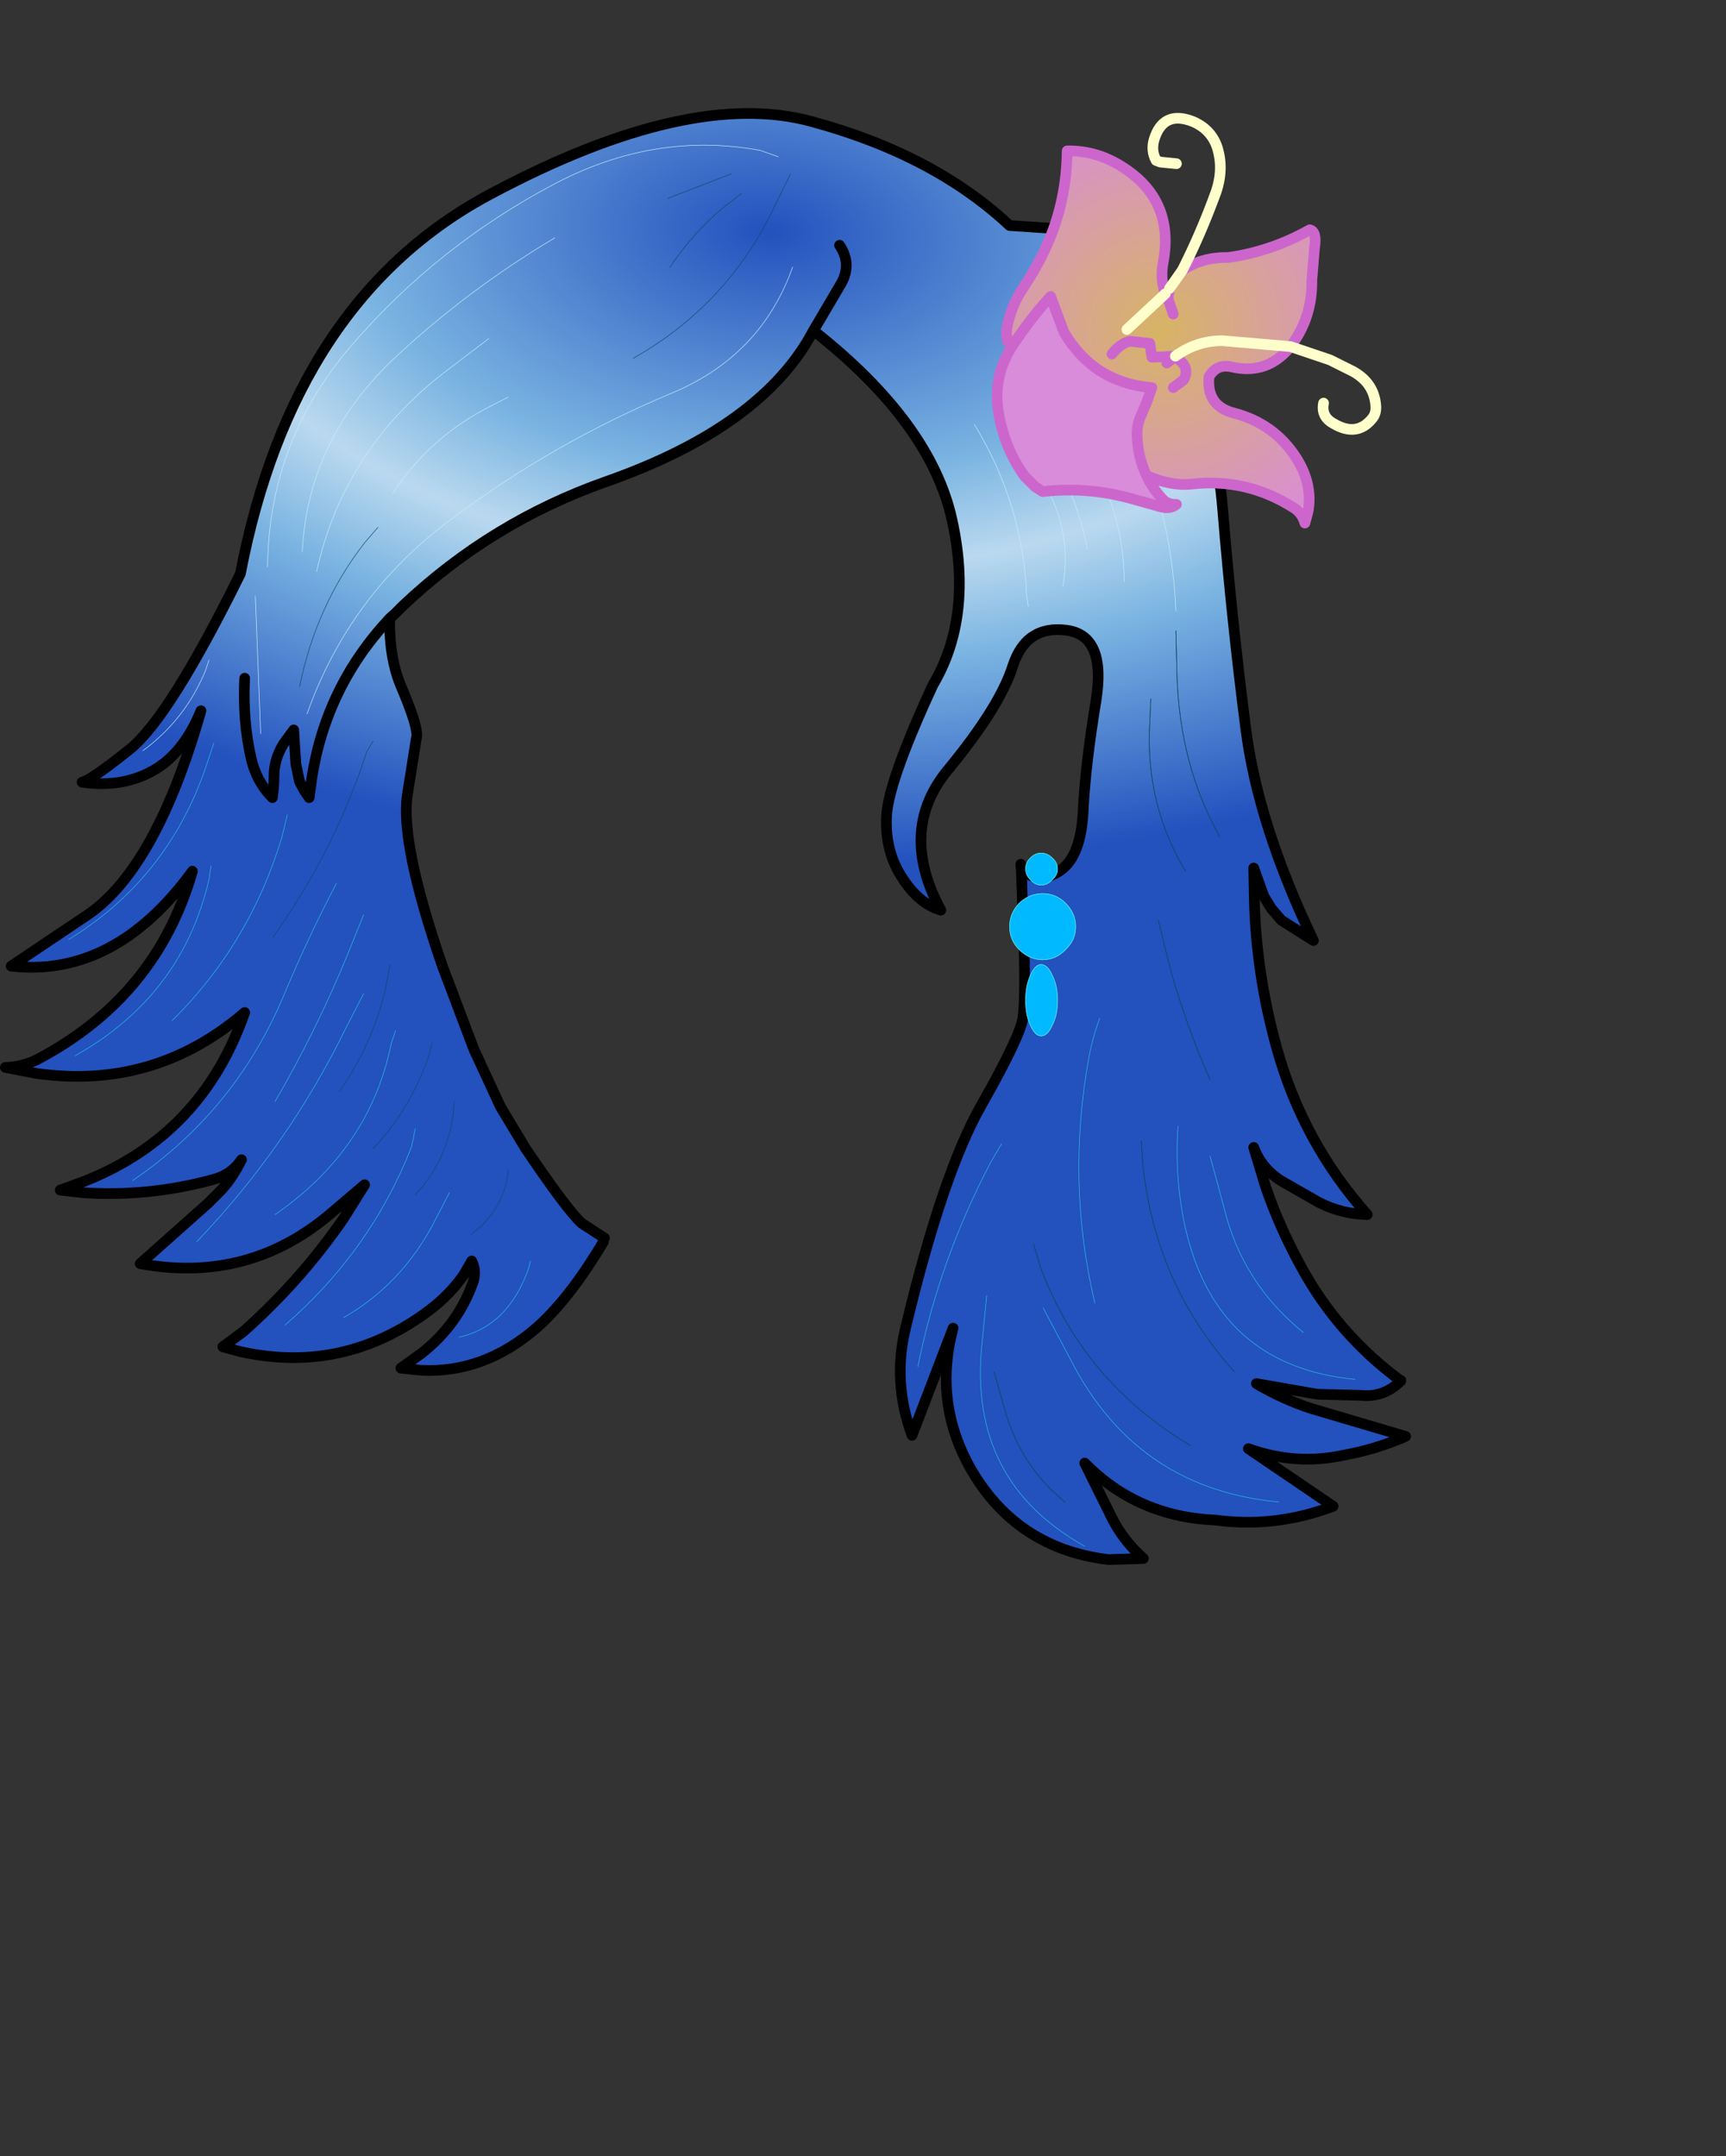 <svg xmlns:xlink="http://www.w3.org/1999/xlink" xmlns="http://www.w3.org/2000/svg" height="202.2px" width="161.9px">
  <rect width="100%" height="100%" fill="#333333" stroke="none"/>
  <g transform="matrix(1.0, 0.0, 0.0, 1.0, 74.15, 81.7)">
    <g data-characterId="1407" height="136.6" transform="matrix(1.0, 0.0, 0.0, 1.0, -74.15, -71.55)" width="132.35" xlink:href="#shape0"><g id="shape0" transform="matrix(1.0, 0.0, 0.0, 1.0, 74.15, 71.55)">
      <path d="M-17.55 34.75 Q-20.7 40.05 -23.8 42.8 -28.75 47.1 -34.65 46.8 L-36.55 46.6 -34.6 45.2 Q-31.15 42.5 -29.75 38.45 -29.45 37.5 -29.9 36.55 L-30.65 37.85 Q-31.95 39.7 -33.85 41.15 -41.9 47.2 -51.6 45.05 L-53.25 44.6 -51.3 43.15 Q-46.0 38.45 -41.95 32.6 L-39.95 29.4 -42.95 31.95 Q-50.75 38.7 -61.0 36.8 L-54.65 31.15 -53.35 29.85 Q-52.25 28.6 -51.5 27.05 -52.45 28.5 -54.3 28.95 -60.25 30.55 -66.35 30.15 L-68.5 29.9 -66.3 29.1 Q-55.2 24.75 -51.2 13.25 -59.7 20.55 -70.8 18.95 L-73.65 18.4 Q-72.0 18.35 -70.55 17.6 -59.45 11.7 -56.1 0.0 -63.4 10.0 -73.1 8.9 L-65.8 4.0 Q-59.45 -0.45 -55.3 -15.05 -56.95 -11.0 -59.85 -9.4 -62.75 -7.8 -66.45 -8.35 -65.65 -8.5 -61.9 -11.5 -58.2 -14.55 -51.6 -27.9 -46.65 -53.7 -28.05 -63.55 -9.45 -73.45 2.0 -70.3 13.45 -67.2 20.55 -60.55 L25.05 -60.25 Q27.55 -60.25 29.3 -58.6 39.35 -48.9 40.55 -33.8 41.4 -23.5 42.7 -13.4 43.85 -4.35 49.05 6.5 L46.05 4.6 45.1 3.5 44.4 2.35 43.45 -0.3 43.5 2.4 Q43.65 9.55 45.6 16.55 48.05 25.4 54.1 32.2 51.7 32.15 49.55 31.05 L46.05 29.05 Q44.2 27.9 43.45 25.9 L44.55 29.55 Q45.85 33.35 47.85 37.0 51.3 43.4 57.2 47.75 L57.25 47.8 56.85 48.15 Q55.4 49.35 53.5 49.15 L49.5 49.05 49.15 49.0 43.7 48.05 Q46.25 49.55 48.9 50.4 L57.7 53.0 Q54.95 54.2 51.95 54.75 47.4 55.75 42.95 54.15 L50.9 59.55 Q45.5 61.6 39.9 60.85 32.55 60.55 27.6 55.5 L30.1 60.55 Q31.15 62.7 33.1 64.45 L29.8 64.55 Q21.15 63.5 16.85 55.95 13.4 49.75 15.25 42.85 L11.4 52.9 Q9.55 47.9 10.8 42.8 14.3 28.2 17.95 21.85 21.55 15.5 21.8 13.75 22.05 12.0 21.9 6.8 L21.65 -0.05 Q23.5 1.2 25.35 -0.1 27.25 -1.45 27.45 -5.65 27.65 -9.85 28.65 -15.95 29.65 -22.1 25.9 -22.6 22.1 -23.1 20.85 -19.25 19.65 -15.45 14.8 -9.55 10.05 -3.85 14.1 3.65 12.05 3.05 10.5 0.65 8.9 -1.75 9.0 -4.95 9.05 -8.15 13.35 -17.45 17.15 -23.85 15.15 -32.95 13.15 -42.05 2.15 -50.7 -2.6 -41.7 -17.25 -36.55 -28.05 -32.75 -36.35 -24.9 L-37.05 -24.2 -37.6 -23.7 Q-37.65 -19.85 -36.45 -17.15 L-36.0 -16.05 Q-34.85 -13.15 -35.1 -12.45 L-35.95 -7.1 Q-36.6 -2.55 -32.65 8.9 L-29.7 16.7 -27.2 22.1 -29.7 16.7 -27.45 21.5 -27.2 22.1 -24.85 26.0 Q-21.0 31.7 -19.6 33.0 L-17.45 34.4 -17.55 34.75 M2.15 -50.7 L4.8 -55.2 Q5.75 -57.0 4.6 -58.7 5.75 -57.0 4.8 -55.2 L2.15 -50.7 M-51.2 -18.1 Q-51.4 -14.15 -50.6 -10.6 -50.1 -8.4 -48.6 -6.9 -48.45 -7.9 -48.45 -8.9 -48.45 -10.5 -47.55 -11.95 L-46.6 -13.25 -46.4 -10.05 -46.05 -8.4 -45.6 -7.55 -45.15 -6.9 -44.9 -8.75 Q-43.55 -17.35 -37.6 -23.7 -43.55 -17.35 -44.9 -8.75 L-45.15 -6.9 -45.6 -7.55 -46.05 -8.4 -46.4 -10.05 -46.6 -13.25 -47.55 -11.95 Q-48.45 -10.5 -48.45 -8.9 -48.45 -7.9 -48.6 -6.9 -50.1 -8.4 -50.6 -10.6 -51.4 -14.15 -51.2 -18.1" fill="url(#gradient0)" fill-rule="evenodd" stroke="none"/>
      <path d="M57.2 47.75 Q51.3 43.4 47.85 37.0 45.85 33.35 44.55 29.55 L43.45 25.9 Q44.2 27.9 46.05 29.05 L49.55 31.05 Q51.7 32.15 54.1 32.2 48.05 25.4 45.6 16.55 43.65 9.55 43.5 2.4 L43.45 -0.3 44.4 2.35 45.1 3.5 46.05 4.6 49.05 6.5 Q43.85 -4.35 42.7 -13.4 41.4 -23.5 40.55 -33.8 39.35 -48.9 29.3 -58.6 27.55 -60.25 25.05 -60.25 L20.55 -60.55 Q13.45 -67.2 2.0 -70.3 -9.45 -73.45 -28.05 -63.55 -46.65 -53.7 -51.6 -27.9 -58.2 -14.55 -61.9 -11.5 -65.65 -8.5 -66.45 -8.35 -62.75 -7.8 -59.85 -9.4 -56.95 -11.0 -55.3 -15.05 -59.45 -0.45 -65.8 4.0 L-73.1 8.9 Q-63.4 10.0 -56.1 0.0 -59.45 11.7 -70.55 17.6 -72.0 18.35 -73.65 18.4 L-70.8 18.95 Q-59.7 20.55 -51.2 13.25 -55.2 24.75 -66.3 29.1 L-68.5 29.9 -66.35 30.15 Q-60.25 30.55 -54.3 28.95 -52.45 28.5 -51.5 27.05 -52.25 28.6 -53.35 29.85 L-54.65 31.15 -61.0 36.8 Q-50.75 38.7 -42.95 31.95 L-39.95 29.4 -41.95 32.6 Q-46.0 38.45 -51.3 43.15 L-53.25 44.6 -51.6 45.05 Q-41.9 47.2 -33.85 41.15 -31.95 39.7 -30.65 37.85 L-29.9 36.55 Q-29.45 37.5 -29.75 38.45 -31.15 42.5 -34.6 45.2 L-36.55 46.6 -34.65 46.8 Q-28.75 47.1 -23.8 42.8 -20.7 40.05 -17.55 34.75 M-17.45 34.4 L-19.6 33.0 Q-21.0 31.7 -24.85 26.0 L-27.2 22.1 -29.7 16.7 -32.65 8.9 Q-36.6 -2.55 -35.95 -7.1 L-35.1 -12.45 Q-34.85 -13.15 -36.0 -16.05 L-36.45 -17.15 Q-37.65 -19.85 -37.6 -23.7 -43.55 -17.35 -44.9 -8.75 L-45.15 -6.9 -45.6 -7.55 -46.05 -8.4 -46.4 -10.05 -46.6 -13.25 -47.55 -11.95 Q-48.45 -10.5 -48.45 -8.9 -48.45 -7.9 -48.6 -6.9 -50.1 -8.4 -50.6 -10.6 -51.4 -14.15 -51.2 -18.1 M4.6 -58.7 Q5.75 -57.0 4.8 -55.2 L2.15 -50.7 Q13.15 -42.05 15.15 -32.95 17.15 -23.85 13.35 -17.45 9.05 -8.15 9.0 -4.95 8.9 -1.75 10.5 0.65 12.05 3.05 14.1 3.65 10.05 -3.85 14.8 -9.55 19.65 -15.45 20.85 -19.25 22.1 -23.1 25.9 -22.6 29.65 -22.1 28.65 -15.95 27.65 -9.85 27.45 -5.65 27.25 -1.45 25.35 -0.1 23.5 1.2 21.65 -0.05 L21.9 6.8 Q22.05 12.0 21.8 13.75 21.55 15.5 17.95 21.85 14.3 28.2 10.8 42.8 9.55 47.9 11.4 52.9 L15.25 42.85 Q13.4 49.75 16.85 55.95 21.15 63.5 29.8 64.55 L33.1 64.45 Q31.15 62.7 30.1 60.55 L27.6 55.5 Q32.55 60.55 39.9 60.85 45.5 61.6 50.9 59.55 L42.95 54.15 Q47.4 55.75 51.95 54.75 54.95 54.2 57.7 53.0 L48.9 50.4 Q46.25 49.55 43.7 48.05 L49.15 49.0 49.5 49.05 53.5 49.15 Q55.4 49.35 56.85 48.15 L57.25 47.8 57.25 47.75 57.2 47.75 M21.65 -0.05 L21.65 -0.1 21.6 -0.65 M-37.6 -23.7 L-37.05 -24.2 -36.35 -24.9 Q-28.05 -32.75 -17.25 -36.55 -2.6 -41.7 2.15 -50.7" fill="none" stroke="#000000" stroke-linecap="round" stroke-linejoin="round" stroke-width="1.0"/>
      <path d="M36.15 -24.4 Q35.7 -34.6 31.2 -43.75 L30.35 -45.35 M31.3 -27.15 Q31.3 -34.4 26.9 -40.65 L26.25 -41.65 M27.85 -30.15 Q27.05 -34.4 24.95 -38.3 L23.95 -40.3 M17.25 -41.9 Q21.8 -34.4 22.15 -25.85 L22.3 -24.85 M25.55 -26.7 Q26.5 -32.1 23.45 -36.95 L22.55 -38.65 M-49.05 -28.55 Q-48.95 -40.35 -41.1 -49.4 -33.0 -58.75 -22.05 -64.5 -12.7 -69.4 -2.85 -67.6 L-1.15 -67.0 M-60.75 -11.3 Q-56.8 -14.2 -54.9 -18.75 L-54.55 -19.8 M-49.7 -12.9 L-50.2 -25.8 M-37.3 -35.45 Q-33.95 -40.55 -28.55 -43.4 L-26.5 -44.45 M-45.35 -14.75 Q-41.4 -25.9 -31.9 -32.95 -22.35 -40.15 -11.1 -44.85 -2.75 -48.35 0.2 -56.65 M-45.8 -29.95 Q-45.25 -40.65 -36.9 -48.35 -30.1 -54.65 -22.1 -59.4 M-44.45 -28.1 Q-41.9 -39.7 -32.05 -47.1 L-28.3 -49.95" fill="none" stroke="#c7ecfa" stroke-linecap="round" stroke-linejoin="round" stroke-width="0.05"/>
      <path d="M37.05 0.0 Q33.25 -6.3 33.7 -13.95 L33.8 -16.15 M40.25 -3.25 Q36.5 -9.95 36.25 -18.4 L36.15 -22.55 M39.35 19.55 Q37.1 14.45 35.6 9.05 L34.5 4.6 M41.65 46.95 Q34.2 38.7 33.05 27.5 L32.9 25.3 M37.5 53.85 Q27.45 47.85 23.45 37.15 L22.8 34.95 M25.75 59.15 Q21.5 55.75 20.0 50.15 L19.1 46.95 M-11.5 -63.1 L-5.55 -65.4 M-11.3 -56.65 Q-9.2 -59.8 -6.35 -62.2 L-4.6 -63.55 M-46.05 -17.3 Q-44.5 -24.95 -39.95 -30.8 L-38.7 -32.25 M-48.55 6.2 Q-42.7 -2.05 -39.75 -11.2 L-39.15 -12.2 M-14.75 -48.1 Q-5.75 -53.2 -1.4 -62.55 L0.0 -65.4 M-42.35 20.7 Q-39.25 16.35 -38.0 11.05 L-37.55 8.75 M-39.15 26.0 Q-35.55 22.2 -33.9 17.2 L-33.6 16.1 M-35.2 30.35 Q-32.25 27.2 -31.65 22.85 L-31.55 21.6 M-29.95 34.05 Q-27.0 31.85 -26.5 28.4 L-26.5 28.05" fill="none" stroke="#0a4a63" stroke-linecap="round" stroke-linejoin="round" stroke-width="0.05"/>
      <path d="M48.1 43.25 Q42.35 38.6 40.65 31.5 L39.35 26.7 M28.55 40.5 Q25.85 29.15 28.0 17.4 28.35 15.55 29.0 13.8 M27.6 63.3 Q16.65 57.2 17.95 44.4 L18.4 39.8 M11.95 46.45 Q13.95 36.5 18.75 27.35 L19.8 25.55 M45.8 59.15 Q32.95 57.95 26.75 46.7 L23.7 40.95 M52.95 47.65 Q40.0 46.4 37.05 33.5 36.0 28.8 36.35 23.9 M-67.7 6.4 Q-58.5 0.75 -54.9 -9.6 L-54.1 -12.0 M-58.0 14.0 Q-50.75 6.85 -47.7 -3.2 L-47.2 -5.3 M-48.35 32.2 Q-39.45 26.05 -37.45 16.15 L-37.05 14.95 M-31.1 43.7 Q-26.45 42.65 -24.55 37.2 L-24.4 36.55 M-41.9 41.85 Q-36.5 38.75 -33.45 32.95 L-32.0 30.15 M-47.4 42.55 Q-39.35 35.55 -35.55 25.85 L-35.2 24.15 M-48.35 21.6 Q-44.45 14.9 -41.5 7.7 L-40.05 4.1 M-61.7 29.0 Q-52.0 22.4 -47.45 11.45 -45.25 6.2 -42.6 1.15 M-55.7 34.75 Q-47.1 25.75 -41.7 14.7 L-40.05 11.5 M-67.1 17.3 Q-57.1 11.7 -54.55 0.8 L-54.35 -0.5" fill="none" stroke="#27c2e9" stroke-linecap="round" stroke-linejoin="round" stroke-width="0.05"/>
      <path d="M40.25 -3.25 Q36.5 -9.95 36.25 -18.4 L36.15 -22.55 M37.05 0.0 Q33.25 -6.3 33.7 -13.95 L33.8 -16.15 M39.35 19.55 Q37.1 14.45 35.6 9.05 L34.5 4.6 M41.65 46.95 Q34.2 38.7 33.05 27.5 L32.9 25.3 M37.5 53.85 Q27.45 47.85 23.45 37.15 L22.8 34.95 M25.75 59.15 Q21.5 55.75 20.0 50.15 L19.1 46.95" fill="none" stroke="#0a4a63" stroke-linecap="round" stroke-linejoin="round" stroke-width="0.05"/>
      <path d="M20.9 -49.4 Q22.55 -51.9 24.4 -53.9 L25.65 -50.55 Q28.45 -45.8 33.9 -45.35 L33.4 -43.95 32.8 -42.55 Q32.5 -41.8 32.5 -41.0 32.55 -38.9 33.4 -37.1 33.9 -36.0 34.8 -35.0 35.35 -34.35 36.2 -34.4 35.65 -33.95 34.8 -34.15 L32.3 -34.85 Q28.05 -36.1 23.65 -35.6 L22.95 -36.05 21.95 -37.05 Q20.05 -39.7 19.5 -43.05 18.95 -46.5 20.9 -49.4" fill="#d98cd9" fill-rule="evenodd" stroke="none"/>
      <path d="M36.75 -56.35 Q38.6 -57.6 41.05 -57.55 45.05 -58.1 48.7 -60.15 49.4 -60.0 49.15 -58.45 L48.9 -55.4 Q48.95 -51.9 46.9 -49.2 44.7 -46.5 41.35 -47.3 39.95 -47.6 39.25 -46.35 39.0 -43.6 41.65 -42.95 45.4 -41.95 47.45 -38.75 49.0 -36.3 48.55 -33.75 L47.25 -34.05 Q42.8 -36.9 37.6 -36.3 35.7 -36.1 33.4 -37.1 32.55 -38.9 32.5 -41.0 32.5 -41.8 32.8 -42.55 L33.4 -43.95 33.9 -45.35 Q28.45 -45.8 25.65 -50.55 L24.4 -53.9 Q22.55 -51.9 20.9 -49.4 L20.35 -49.65 Q20.2 -50.35 20.3 -50.95 20.7 -53.1 21.95 -54.9 23.45 -57.15 24.45 -59.65 25.9 -63.35 25.95 -67.55 28.75 -67.6 31.2 -66.0 36.05 -62.9 34.95 -57.05 34.7 -55.7 35.05 -54.5 L35.15 -54.15 35.4 -53.7 35.55 -54.65 36.75 -56.35 M36.1 -48.3 Q38.1 -49.75 40.5 -49.75 L46.9 -49.2 40.5 -49.75 Q38.1 -49.75 36.1 -48.3 L36.45 -47.95 Q37.5 -47.15 36.85 -46.05 L35.9 -45.35 36.85 -46.05 Q37.5 -47.15 36.45 -47.95 L36.1 -48.3 35.3 -47.65 36.1 -48.3 33.9 -48.2 33.7 -49.5 31.85 -49.7 Q30.95 -49.5 30.15 -48.5 30.95 -49.5 31.85 -49.7 L33.7 -49.5 33.9 -48.2 36.1 -48.3 M35.9 -52.25 L35.4 -53.7 35.9 -52.25 M31.55 -50.8 L35.15 -54.15 31.55 -50.8" fill="url(#gradient1)" fill-rule="evenodd" stroke="none"/>
      <path d="M36.75 -56.35 Q38.6 -57.6 41.05 -57.55 45.05 -58.1 48.7 -60.15 49.4 -60.0 49.15 -58.45 L48.9 -55.4 Q48.95 -51.9 46.9 -49.2 44.7 -46.5 41.35 -47.3 39.95 -47.6 39.25 -46.35 39.0 -43.6 41.65 -42.95 45.4 -41.95 47.45 -38.75 49.0 -36.3 48.55 -33.75 L48.25 -32.65 Q48.0 -33.55 47.25 -34.05 42.8 -36.9 37.6 -36.3 35.7 -36.1 33.4 -37.1 32.55 -38.9 32.5 -41.0 32.5 -41.8 32.8 -42.55 L33.4 -43.95 33.9 -45.35 Q28.45 -45.8 25.65 -50.55 L24.4 -53.9 Q22.55 -51.9 20.9 -49.4 18.95 -46.5 19.5 -43.05 20.05 -39.7 21.95 -37.05 L22.95 -36.05 23.65 -35.6 Q28.05 -36.1 32.3 -34.85 L34.8 -34.15 Q35.65 -33.95 36.2 -34.4 35.35 -34.35 34.8 -35.0 33.9 -36.0 33.4 -37.1 M35.15 -54.15 L35.05 -54.5 Q34.7 -55.7 34.95 -57.05 36.05 -62.9 31.2 -66.0 28.75 -67.6 25.95 -67.55 25.9 -63.35 24.45 -59.65 23.45 -57.15 21.95 -54.9 20.7 -53.1 20.3 -50.95 20.2 -50.35 20.35 -49.65 M36.1 -48.3 L36.45 -47.95 Q37.5 -47.15 36.85 -46.05 L35.9 -45.35 M35.55 -54.65 L35.15 -54.15 35.4 -53.7 35.55 -54.65 M35.4 -53.7 L35.9 -52.25 M35.3 -47.65 L36.1 -48.3 33.9 -48.2 33.7 -49.5 31.85 -49.7 Q30.95 -49.5 30.15 -48.5" fill="none" stroke="#cc66cc" stroke-linecap="round" stroke-linejoin="round" stroke-width="1.0"/>
      <path d="M36.2 -66.35 L34.7 -66.5 34.3 -66.65 Q33.8 -67.55 34.1 -68.6 34.95 -71.4 37.75 -70.3 39.5 -69.55 40.05 -67.8 40.65 -65.8 39.9 -63.65 38.5 -59.8 36.75 -56.35 L35.55 -54.65 M46.9 -49.2 L50.6 -47.95 52.8 -46.85 Q54.75 -45.75 54.9 -43.65 54.95 -42.95 54.6 -42.5 53.15 -40.65 50.9 -42.0 49.75 -42.65 50.0 -43.9 M46.9 -49.2 L40.5 -49.75 Q38.1 -49.75 36.1 -48.3 M35.15 -54.15 L31.55 -50.8" fill="none" stroke="#ffffcc" stroke-linecap="round" stroke-linejoin="round" stroke-width="1.0"/>
      <path d="M24.55 0.8 Q24.1 1.3 23.5 1.3 22.95 1.3 22.5 0.8 22.05 0.35 22.05 -0.25 22.05 -0.8 22.5 -1.25 22.95 -1.7 23.5 -1.7 24.1 -1.7 24.55 -1.25 25.05 -0.8 25.05 -0.2 25.05 0.35 24.55 0.8 M23.65 2.1 Q24.9 2.1 25.8 3.0 26.75 3.95 26.75 5.2 26.75 6.45 25.8 7.35 24.9 8.3 23.65 8.3 L23.55 8.3 Q22.35 8.25 21.45 7.35 20.55 6.45 20.55 5.2 20.55 3.95 21.45 3.0 22.4 2.1 23.65 2.1 M23.5 8.75 Q24.1 8.75 24.55 9.75 25.05 10.75 25.05 12.1 25.05 13.5 24.55 14.45 24.1 15.45 23.5 15.45 22.95 15.45 22.5 14.45 22.05 13.5 22.05 12.1 22.05 10.75 22.5 9.75 22.95 8.75 23.5 8.75" fill="#01b9fe" fill-rule="evenodd" stroke="none"/>
      <path d="M24.55 0.8 Q24.1 1.3 23.5 1.3 22.95 1.3 22.5 0.8 22.05 0.35 22.05 -0.25 22.05 -0.8 22.5 -1.25 22.95 -1.7 23.5 -1.7 24.1 -1.7 24.55 -1.25 25.05 -0.8 25.05 -0.2 25.05 0.35 24.55 0.8 M23.65 2.1 Q24.9 2.1 25.8 3.0 26.75 3.95 26.75 5.2 26.75 6.45 25.8 7.35 24.9 8.3 23.65 8.3 L23.55 8.3 Q22.35 8.25 21.45 7.35 20.55 6.45 20.55 5.2 20.55 3.95 21.45 3.0 22.4 2.1 23.65 2.1 M23.5 8.75 Q24.1 8.75 24.55 9.75 25.05 10.75 25.05 12.1 25.05 13.5 24.55 14.45 24.1 15.45 23.5 15.45 22.95 15.45 22.5 14.45 22.05 13.5 22.05 12.1 22.05 10.75 22.5 9.75 22.95 8.75 23.5 8.75 Z" fill="none" stroke="#66ffff" stroke-linecap="round" stroke-linejoin="round" stroke-width="0.05"/>
    </g>
    </g>
  </g>
  <defs>
    <radialGradient cx="0" cy="0" gradientTransform="matrix(-0.004, 0.072, -0.125, -0.007, -2.0, -60.0)" gradientUnits="userSpaceOnUse" id="gradient0" r="819.2" spreadMethod="pad">
      <stop offset="0.0" stop-color="#2351be"/>
      <stop offset="0.384" stop-color="#79b3e1"/>
      <stop offset="0.537" stop-color="#bad9ef"/>
      <stop offset="0.686" stop-color="#79b3e1"/>
      <stop offset="1.0" stop-color="#2351be"/>
    </radialGradient>
    <radialGradient cx="0" cy="0" gradientTransform="matrix(0.027, 0.0, 0.0, 0.027, 34.75, -50.65)" gradientUnits="userSpaceOnUse" id="gradient1" r="819.2" spreadMethod="pad">
      <stop offset="0.0" stop-color="#d7b464"/>
      <stop offset="1.0" stop-color="#d98cd9"/>
    </radialGradient>
  </defs>
</svg>